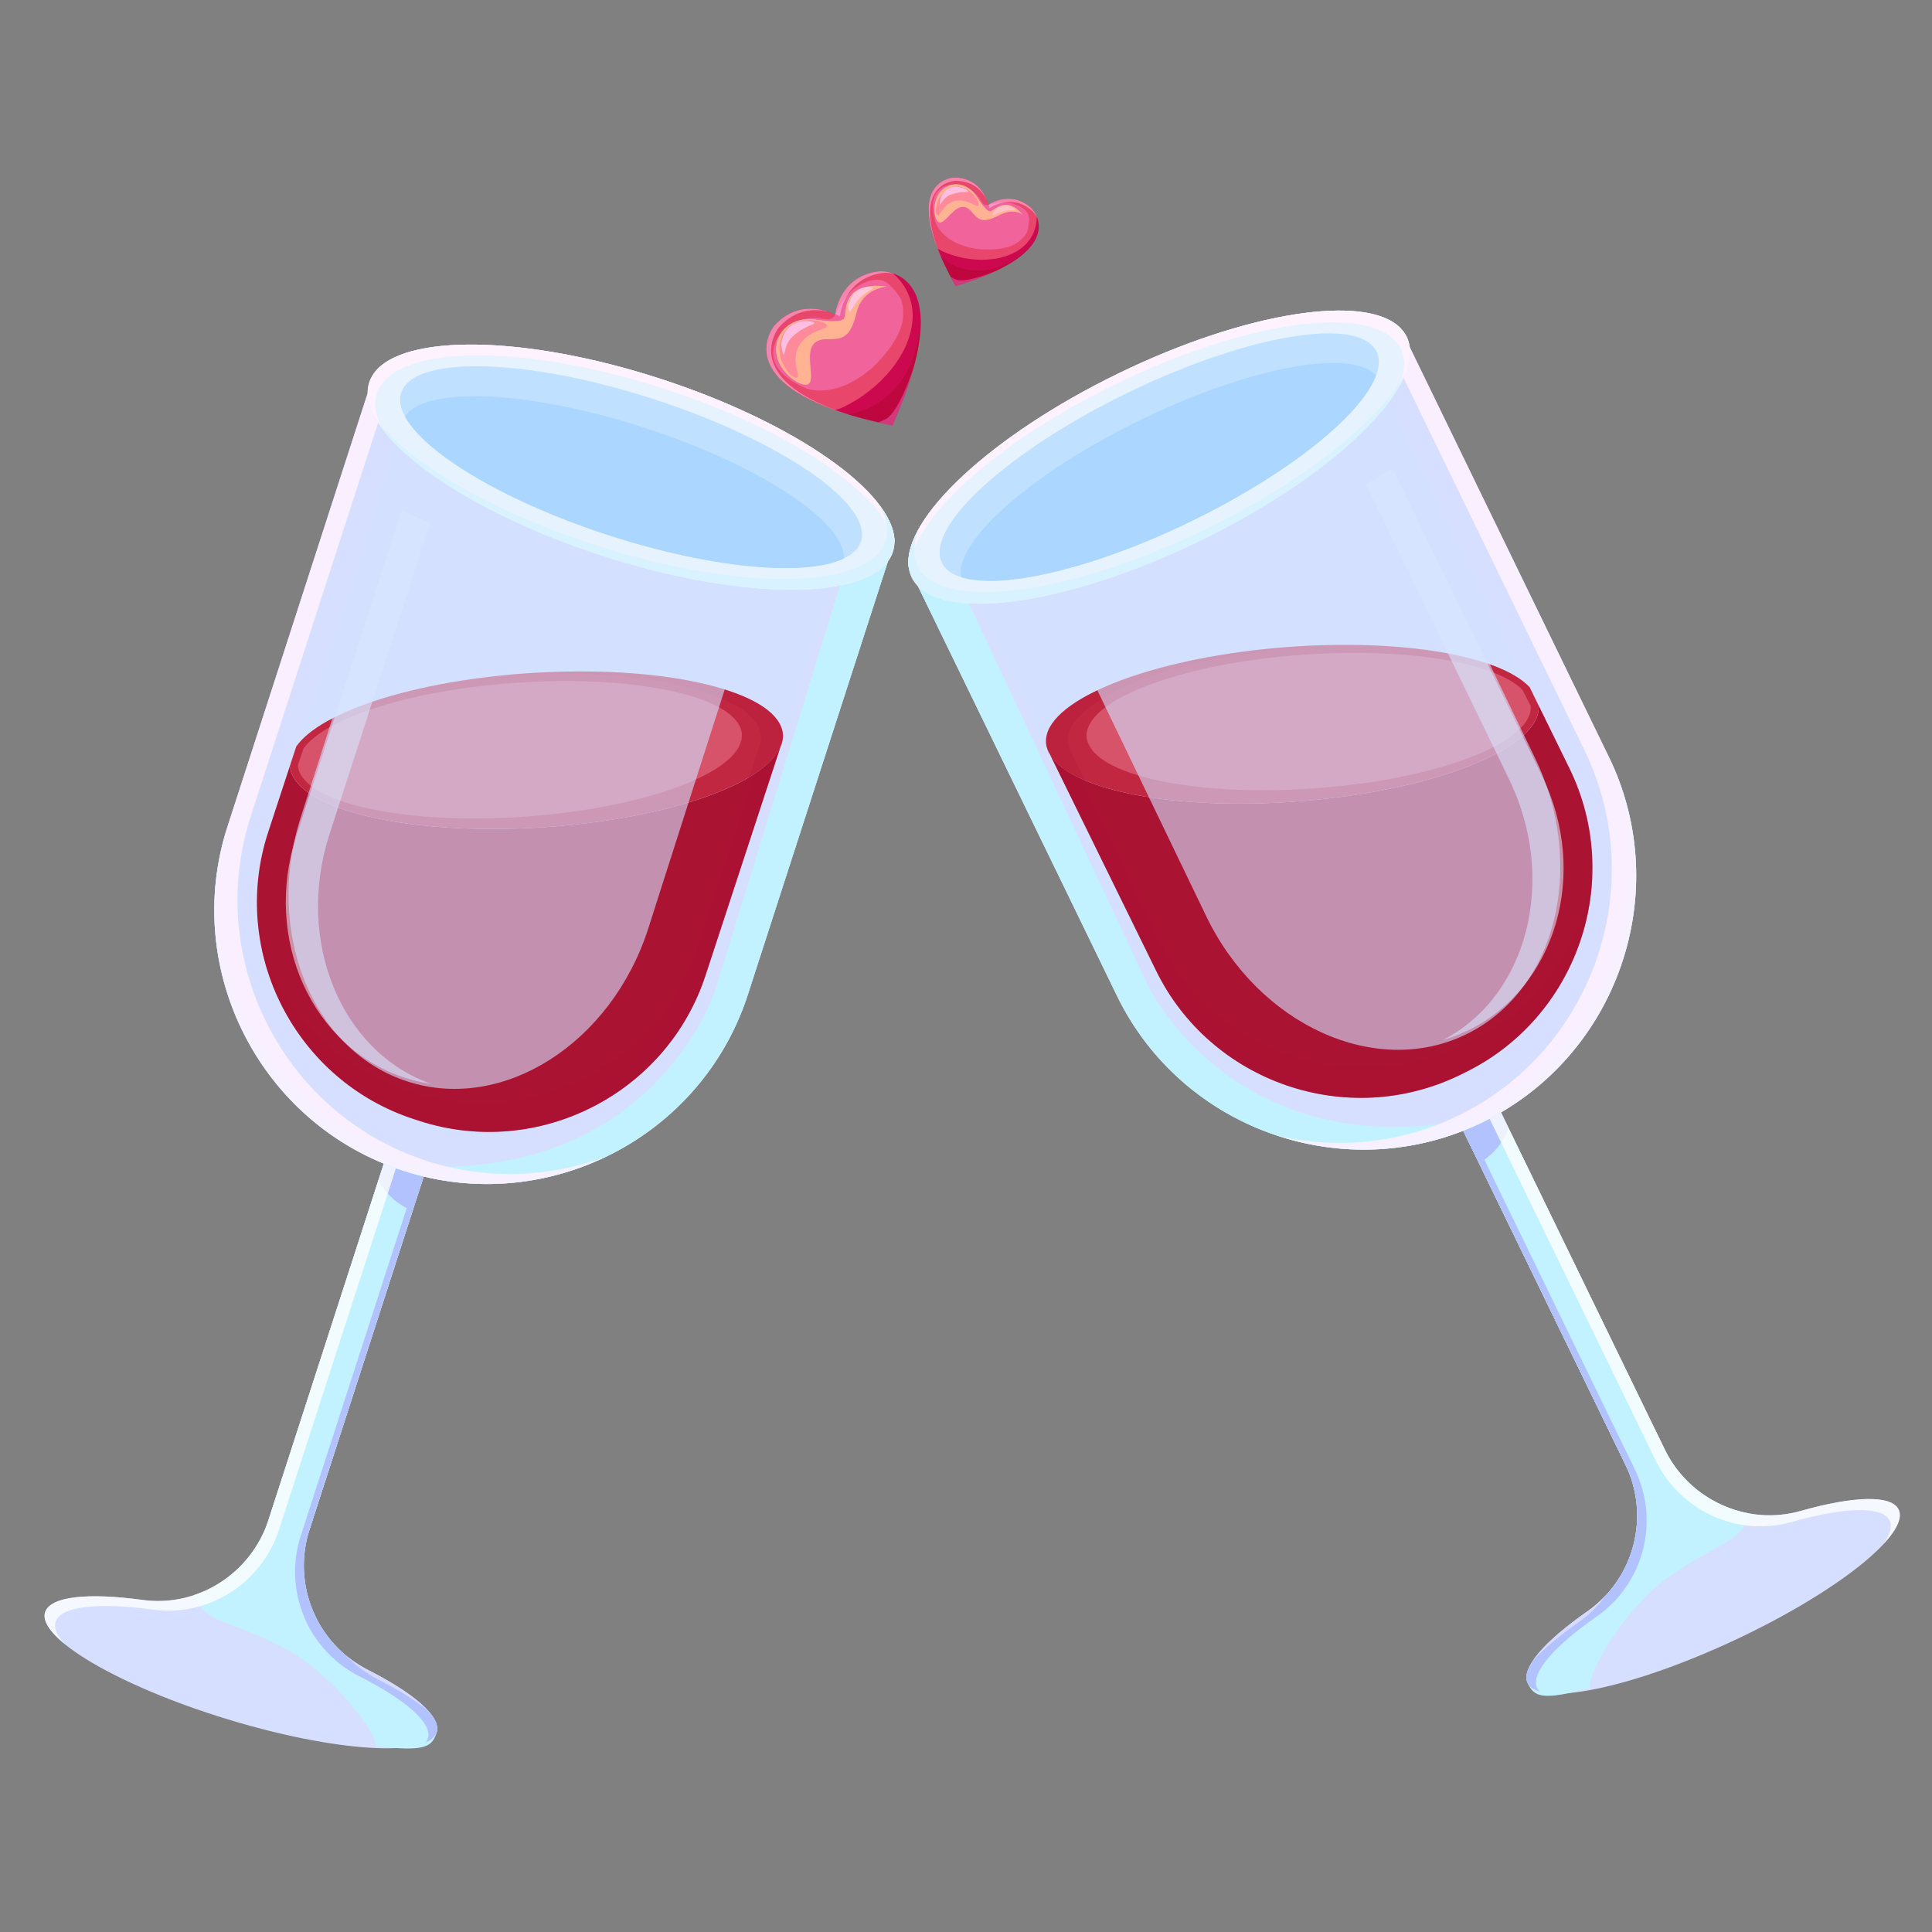<svg width="50" height="50" viewBox="0 0 50 50" fill="none" xmlns="http://www.w3.org/2000/svg">
<rect x="0" y="0" width="50" height="50" fill="#808080" stroke="none"/>
<g clip-path="url(#clip0_761_8501)">
<path d="M6.684 42.705C6.603 42.717 6.519 42.711 6.437 42.685C6.152 42.592 5.996 42.287 6.088 42.002L10.04 29.782C10.132 29.497 10.438 29.34 10.723 29.433C11.008 29.525 11.164 29.831 11.072 30.116L7.12 42.336C7.054 42.538 6.881 42.675 6.684 42.705Z" fill="#E7F2FF"/>
<path d="M10.723 29.433C10.463 29.348 10.188 29.472 10.071 29.71L9.797 30.557C9.705 30.842 9.862 31.148 10.146 31.24C10.229 31.267 10.313 31.273 10.393 31.261C10.573 31.234 10.729 31.114 10.805 30.94L11.072 30.116C11.164 29.831 11.008 29.525 10.723 29.433Z" fill="#C2F2FF"/>
<path d="M8.255 38.813C8.189 39.016 8.015 39.154 7.817 39.184C7.737 39.196 7.652 39.19 7.57 39.163C7.309 39.079 7.158 38.816 7.203 38.554L6.088 42.002C5.996 42.287 6.152 42.593 6.437 42.685C6.519 42.712 6.603 42.718 6.684 42.706C6.881 42.676 7.054 42.539 7.12 42.336L11.072 30.116C11.074 30.111 11.074 30.106 11.075 30.101L8.255 38.813Z" fill="#C2F2FF"/>
<path d="M10.723 29.433C10.437 29.34 10.132 29.497 10.04 29.782L6.951 39.332C6.503 40.717 5.13 41.604 3.688 41.406C2.284 41.214 1.294 41.311 1.167 41.726C0.963 42.393 3.066 43.629 5.864 44.487C8.663 45.344 11.097 45.498 11.302 44.831C11.425 44.43 10.713 43.824 9.519 43.217C8.191 42.543 7.552 41.001 8.01 39.584L11.072 30.116C11.164 29.831 11.008 29.525 10.723 29.433Z" fill="#D6DFFF"/>
<path d="M7.391 42.67C8.496 43.255 9.732 44.759 9.722 45.189C10.995 45.337 11.182 45.221 11.302 44.831C11.425 44.43 10.713 43.823 9.519 43.217C8.191 42.543 7.552 41 8.01 39.584L11.072 30.116C11.164 29.831 11.008 29.525 10.723 29.433C10.437 29.34 10.132 29.497 10.04 29.782L6.951 39.332C6.646 40.276 5.911 40.987 5.017 41.283C5.322 42.042 5.91 41.884 7.391 42.67Z" fill="#C2F2FF"/>
<path d="M11.072 30.116C11.164 29.831 11.008 29.525 10.723 29.433C10.505 29.362 10.276 29.438 10.138 29.604C10.25 29.562 10.374 29.553 10.497 29.593C10.781 29.686 10.938 29.991 10.846 30.276L7.784 39.744C7.325 41.16 7.965 42.703 9.292 43.377C10.487 43.983 11.198 44.59 11.076 44.991C11.064 45.028 11.043 45.062 11.019 45.094C11.167 45.028 11.268 44.942 11.302 44.831C11.425 44.43 10.713 43.823 9.519 43.217C8.191 42.543 7.552 41 8.01 39.584L11.072 30.116Z" fill="#B1C2FF"/>
<path d="M10.04 29.782L9.793 30.547C9.958 30.851 10.229 31.151 10.677 31.338L11.072 30.116C11.134 29.926 11.083 29.728 10.958 29.589L10.205 29.538C10.131 29.601 10.072 29.683 10.04 29.782Z" fill="#B1C2FF"/>
<g opacity="0.96">
<path opacity="0.51" d="M11.069 44.265C10.777 43.945 10.238 43.581 9.519 43.217C9.319 43.115 9.137 42.992 8.97 42.855C9.202 43.098 9.476 43.308 9.79 43.468C10.327 43.74 10.759 44.011 11.069 44.265Z" fill="#FFF2FF"/>
<path opacity="0.82" d="M1.438 41.977C1.565 41.562 2.555 41.465 3.959 41.657C5.402 41.855 6.774 40.968 7.223 39.582L10.311 30.033C10.403 29.748 10.708 29.591 10.994 29.684C11.01 29.689 11.024 29.697 11.039 29.704C10.976 29.58 10.866 29.479 10.723 29.433C10.437 29.34 10.132 29.497 10.04 29.782L6.951 39.332C6.503 40.717 5.131 41.604 3.688 41.406C2.284 41.214 1.294 41.311 1.167 41.726C1.099 41.947 1.29 42.232 1.672 42.544C1.476 42.331 1.389 42.137 1.438 41.977Z" fill="white"/>
</g>
<path d="M23.148 14.007L19.352 25.746C18.154 29.448 14.145 31.498 10.442 30.301C6.738 29.103 4.69 25.093 5.887 21.391L9.683 9.652C10.433 8.632 13.589 8.67 17.073 9.797C20.557 10.924 23.138 12.741 23.148 14.007Z" fill="#D6DFFF"/>
<path d="M19.45 25.407C18.253 29.109 14.244 31.16 10.54 29.962C6.962 28.805 4.93 25.023 5.876 21.43C4.705 25.121 6.751 29.107 10.442 30.301C14.145 31.499 18.154 29.448 19.352 25.746L23.148 14.007C23.148 13.999 23.145 13.991 23.145 13.982L19.45 25.407Z" fill="#C2F2FF"/>
<path d="M18.507 25.64C18.507 25.64 16.786 30.971 9.906 30.097C10.082 30.17 10.258 30.242 10.442 30.301C14.145 31.499 18.154 29.448 19.352 25.746L23.148 14.007C23.148 13.945 23.136 13.88 23.123 13.815L21.846 14.795L18.507 25.64Z" fill="#C2F2FF"/>
<path d="M21.52 15.26L18.305 25.203C17.29 28.339 13.915 30.082 10.803 29.076C7.69 28.069 5.975 24.679 6.989 21.544L10.205 11.601C10.837 10.736 13.492 10.762 16.419 11.709C19.347 12.656 21.514 14.189 21.52 15.26Z" fill="#D4E0FF"/>
<path d="M14.008 21.413C10.716 21.62 7.956 21.012 7.551 20.029C7.523 19.962 7.507 19.894 7.502 19.823L6.933 21.558C5.937 24.636 7.643 27.97 10.721 28.966L10.857 29.01C13.936 30.006 17.27 28.302 18.265 25.223L20.2 19.322C19.791 20.312 17.2 21.211 14.008 21.413Z" fill="#AB1333"/>
<path opacity="0.31" d="M19.535 20.02L18.075 24.469C17.08 27.548 13.746 29.252 10.668 28.256L10.531 28.212C8.66 27.607 7.3 26.135 6.742 24.384C7.113 26.459 8.586 28.275 10.721 28.966L10.857 29.01C13.936 30.006 17.269 28.302 18.265 25.223L20.2 19.322C20.1 19.563 19.87 19.798 19.535 20.02Z" fill="#AB1333"/>
<path d="M20.239 19.229C20.244 19.209 20.247 19.189 20.25 19.169L20.2 19.322C20.213 19.291 20.231 19.26 20.239 19.229Z" fill="#C22742"/>
<path d="M20.212 18.8C19.808 17.819 17.049 17.21 13.757 17.418C10.768 17.606 8.306 18.407 7.667 19.319L7.502 19.823C7.507 19.893 7.524 19.962 7.551 20.029C7.956 21.012 10.716 21.62 14.009 21.413C17.201 21.211 19.791 20.312 20.201 19.322L20.251 19.169C20.26 19.117 20.266 19.065 20.262 19.012C20.258 18.939 20.241 18.868 20.212 18.8Z" fill="#C22742"/>
<path opacity="0.35" d="M19.158 18.825C18.8 17.976 16.321 17.467 13.356 17.671C10.664 17.855 8.441 18.568 7.86 19.364L7.708 19.802C7.712 19.864 7.726 19.923 7.75 19.981C8.108 20.831 10.588 21.34 13.554 21.136C16.429 20.939 18.768 20.14 19.144 19.278L19.19 19.145C19.199 19.1 19.204 19.054 19.201 19.008C19.198 18.945 19.183 18.884 19.158 18.825Z" fill="#FCA6B3"/>
<path opacity="0.26" d="M20.212 18.8C19.807 17.819 17.049 17.21 13.756 17.418C13.415 17.439 13.083 17.469 12.757 17.506C12.9 17.494 13.043 17.482 13.188 17.473C16.481 17.265 19.239 17.874 19.644 18.855C19.672 18.924 19.689 18.994 19.694 19.068C19.697 19.121 19.692 19.173 19.682 19.225L19.632 19.378L17.697 25.279C16.987 27.474 15.087 28.963 12.94 29.28C15.315 29.164 17.493 27.61 18.265 25.223L20.2 19.322L20.251 19.169C20.26 19.117 20.265 19.065 20.262 19.012C20.257 18.939 20.24 18.868 20.212 18.8Z" fill="#AB1333"/>
<path d="M23.108 14.282C23.08 14.37 23.036 14.452 22.98 14.528C22.23 15.55 19.074 15.51 15.59 14.383C12.107 13.256 9.525 11.441 9.515 10.173C9.514 10.079 9.527 9.987 9.555 9.898C9.584 9.81 9.627 9.728 9.684 9.652C10.434 8.632 13.59 8.67 17.073 9.797C20.557 10.924 23.138 12.741 23.149 14.007C23.15 14.101 23.137 14.193 23.108 14.282Z" fill="#E7F2FF"/>
<path d="M22.282 14.014C22.26 14.082 22.225 14.145 22.178 14.202C21.56 14.975 18.82 14.844 15.761 13.854C12.702 12.865 10.404 11.367 10.356 10.378C10.351 10.305 10.36 10.233 10.382 10.165C10.404 10.097 10.439 10.034 10.485 9.977C11.104 9.205 13.844 9.336 16.903 10.325C19.962 11.315 22.259 12.813 22.308 13.801C22.312 13.875 22.304 13.946 22.282 14.014Z" fill="#BFE0FF"/>
<path d="M16.663 11.066C13.734 10.118 11.109 9.993 10.517 10.732C10.504 10.749 10.498 10.77 10.487 10.788C11.016 11.748 13.1 12.994 15.761 13.855C18.423 14.716 20.841 14.926 21.832 14.457C21.833 14.436 21.841 14.416 21.84 14.395C21.793 13.449 19.593 12.013 16.663 11.066Z" fill="#ABD6FF"/>
<path d="M9.708 10.461C9.707 10.367 9.72 10.275 9.749 10.186C9.777 10.098 9.82 10.016 9.877 9.94C10.621 8.918 13.74 8.944 17.177 10.056C20.475 11.123 22.943 12.825 23.144 14.078C23.146 14.055 23.149 14.031 23.149 14.007C23.138 12.741 20.557 10.924 17.073 9.797C13.59 8.67 10.434 8.632 9.684 9.652C9.627 9.728 9.584 9.81 9.555 9.898C9.527 9.987 9.514 10.079 9.515 10.173C9.517 10.461 9.658 10.778 9.906 11.108C9.781 10.882 9.709 10.664 9.708 10.461Z" fill="#FFF2FF"/>
<path opacity="0.56" d="M8.528 21.59C7.635 24.343 8.82 27.23 11.163 28.052C10.934 28.019 10.707 27.965 10.481 27.893C8.073 27.112 6.805 24.303 7.666 21.647L10.376 13.267L10.389 13.228C10.392 13.221 10.398 13.216 10.405 13.209L11.131 13.537L11.069 13.727L8.528 21.59Z" fill="#E7F2FF"/>
<path opacity="0.86" d="M15.686 29.93C14.101 30.693 12.239 30.879 10.442 30.3C6.738 29.104 4.69 25.092 5.887 21.392L9.516 10.174C9.516 10.414 9.611 10.671 9.785 10.941L6.488 21.132C5.291 24.835 7.34 28.844 11.043 30.044C12.613 30.552 14.242 30.47 15.686 29.93Z" fill="#FFF2FF"/>
<path d="M22.735 13.043C22.876 13.283 22.957 13.514 22.959 13.729C22.96 13.823 22.948 13.915 22.919 14.004C22.89 14.092 22.847 14.174 22.79 14.25C22.04 15.272 18.884 15.232 15.401 14.105C12.733 13.242 10.599 11.976 9.739 10.861C10.432 12.039 12.697 13.448 15.59 14.384C19.074 15.51 22.23 15.551 22.98 14.529C23.036 14.453 23.08 14.371 23.108 14.283C23.137 14.194 23.15 14.102 23.148 14.008C23.146 13.711 22.998 13.384 22.735 13.043Z" fill="#D9F2FF"/>
<path opacity="0.61" d="M10.556 27.992C8.08 27.201 6.835 24.12 7.786 21.144L10.478 12.729C11.739 13.906 14.827 16.194 19.393 15.851L16.779 24.022C15.828 26.998 13.028 28.785 10.556 27.992Z" fill="#D4E0FF"/>
<path d="M43.812 40.807C43.893 40.807 43.976 40.79 44.054 40.752C44.323 40.621 44.435 40.297 44.304 40.027L38.692 28.476C38.561 28.206 38.237 28.093 37.967 28.225C37.698 28.356 37.585 28.68 37.716 28.95L43.329 40.501C43.422 40.693 43.613 40.805 43.812 40.807Z" fill="#E7F2FF"/>
<path d="M37.966 28.226C38.212 28.105 38.502 28.19 38.65 28.41L39.039 29.21C39.17 29.48 39.058 29.804 38.788 29.935C38.711 29.973 38.628 29.99 38.547 29.99C38.365 29.988 38.194 29.891 38.094 29.73L37.716 28.951C37.585 28.681 37.697 28.357 37.966 28.226Z" fill="#C2F2FF"/>
<path d="M41.714 37.171C41.807 37.364 41.999 37.476 42.199 37.477C42.281 37.478 42.363 37.461 42.442 37.423C42.688 37.303 42.801 37.022 42.72 36.768L44.304 40.028C44.434 40.297 44.322 40.622 44.053 40.753C43.975 40.791 43.892 40.808 43.811 40.807C43.612 40.806 43.421 40.694 43.328 40.502L37.715 28.951C37.713 28.946 37.712 28.941 37.71 28.936L41.714 37.171Z" fill="#C2F2FF"/>
<path d="M37.966 28.225C38.236 28.093 38.56 28.206 38.691 28.476L43.077 37.503C43.714 38.813 45.196 39.5 46.597 39.104C47.961 38.718 48.955 38.677 49.138 39.07C49.433 39.703 47.523 41.219 44.87 42.457C42.218 43.695 39.829 44.186 39.534 43.554C39.356 43.174 39.976 42.474 41.075 41.708C42.296 40.856 42.715 39.239 42.064 37.9L37.716 28.95C37.585 28.68 37.697 28.356 37.966 28.225Z" fill="#D6DFFF"/>
<path d="M43.106 40.87C42.094 41.603 41.078 43.265 41.148 43.689C39.908 44.013 39.706 43.924 39.534 43.554C39.356 43.174 39.976 42.474 41.075 41.708C42.296 40.856 42.715 39.239 42.064 37.9L37.716 28.95C37.585 28.68 37.697 28.356 37.966 28.225C38.236 28.093 38.56 28.206 38.691 28.476L43.077 37.503C43.511 38.396 44.338 38.998 45.264 39.167C45.068 39.961 44.463 39.886 43.106 40.87Z" fill="#C2F2FF"/>
<path d="M37.716 28.951C37.585 28.681 37.697 28.357 37.966 28.226C38.173 28.125 38.41 28.168 38.569 28.314C38.453 28.288 38.328 28.297 38.213 28.353C37.944 28.484 37.831 28.809 37.962 29.078L42.31 38.028C42.961 39.367 42.543 40.984 41.321 41.836C40.222 42.602 39.603 43.302 39.78 43.682C39.796 43.717 39.822 43.747 39.85 43.776C39.694 43.731 39.583 43.66 39.534 43.555C39.356 43.175 39.976 42.475 41.075 41.709C42.296 40.857 42.715 39.24 42.064 37.901L37.716 28.951Z" fill="#B1C2FF"/>
<path d="M38.692 28.476L39.042 29.198C38.921 29.523 38.694 29.857 38.277 30.105L37.716 28.95C37.629 28.77 37.652 28.567 37.755 28.412L38.495 28.257C38.576 28.309 38.646 28.382 38.692 28.476Z" fill="#B1C2FF"/>
<g opacity="0.96">
<path opacity="0.51" d="M39.687 42.962C39.932 42.604 40.415 42.169 41.076 41.708C41.259 41.579 41.423 41.432 41.569 41.273C41.374 41.546 41.131 41.792 40.842 41.994C40.348 42.338 39.958 42.667 39.687 42.962Z" fill="#FFF2FF"/>
<path opacity="0.82" d="M48.905 39.356C48.721 38.963 47.727 39.005 46.364 39.39C44.963 39.786 43.48 39.099 42.844 37.789L38.458 28.762C38.327 28.492 38.003 28.379 37.733 28.511C37.718 28.518 37.705 28.529 37.691 28.537C37.736 28.405 37.831 28.291 37.967 28.225C38.237 28.093 38.561 28.206 38.691 28.476L43.078 37.503C43.714 38.813 45.197 39.5 46.598 39.104C47.961 38.718 48.955 38.677 49.138 39.07C49.236 39.28 49.087 39.589 48.753 39.951C48.916 39.712 48.976 39.508 48.905 39.356Z" fill="white"/>
</g>
<path d="M23.517 14.676L28.909 25.773C30.609 29.273 34.864 30.747 38.365 29.046C41.866 27.345 43.338 23.088 41.638 19.589L36.246 8.492C35.362 7.586 32.241 8.063 28.948 9.663C25.655 11.263 23.351 13.421 23.517 14.676Z" fill="#D6DFFF"/>
<path d="M28.764 25.451C30.464 28.951 34.72 30.425 38.221 28.724C41.603 27.08 43.09 23.052 41.654 19.625C43.326 23.118 41.854 27.35 38.365 29.045C34.864 30.746 30.609 29.273 28.909 25.773L23.517 14.676C23.516 14.668 23.517 14.659 23.517 14.651L28.764 25.451Z" fill="#C2F2FF"/>
<path d="M29.73 25.55C29.73 25.55 32.176 30.59 38.867 28.769C38.704 28.865 38.539 28.961 38.365 29.045C34.864 30.746 30.609 29.272 28.909 25.773L23.517 14.676C23.509 14.614 23.512 14.548 23.515 14.481L24.916 15.275L29.73 25.55Z" fill="#C2F2FF"/>
<path d="M25.303 15.691L29.87 25.091C31.31 28.055 34.895 29.312 37.837 27.883C40.78 26.453 42.007 22.858 40.567 19.894L36 10.494C35.254 9.726 32.629 10.121 29.861 11.466C27.093 12.81 25.16 14.63 25.303 15.691Z" fill="#D4E0FF"/>
<path d="M33.598 20.739C36.888 20.487 39.536 19.5 39.801 18.471C39.819 18.401 39.825 18.331 39.821 18.26L40.625 19.899C42.039 22.809 40.814 26.348 37.903 27.762L37.775 27.825C34.864 29.238 31.326 28.014 29.912 25.104L27.176 19.53C27.719 20.453 30.409 20.983 33.598 20.739Z" fill="#AB1333"/>
<path opacity="0.31" d="M27.932 20.128L29.995 24.332C31.409 27.242 34.947 28.466 37.858 27.052L37.986 26.99C39.756 26.13 40.897 24.484 41.207 22.672C41.128 24.778 39.922 26.782 37.903 27.762L37.775 27.825C34.864 29.239 31.326 28.015 29.912 25.105L27.176 19.53C27.308 19.755 27.569 19.956 27.932 20.128Z" fill="#AB1333"/>
<path d="M27.124 19.443C27.116 19.424 27.111 19.405 27.105 19.386L27.175 19.53C27.158 19.501 27.137 19.473 27.124 19.443Z" fill="#C22742"/>
<path d="M27.091 19.014C27.356 17.986 30.003 17 33.292 16.748C36.278 16.519 38.827 16.97 39.587 17.784L39.82 18.26C39.825 18.331 39.818 18.402 39.8 18.471C39.536 19.501 36.887 20.487 33.598 20.739C30.409 20.984 27.718 20.453 27.175 19.53L27.105 19.385C27.088 19.335 27.075 19.284 27.071 19.231C27.066 19.158 27.073 19.086 27.091 19.014Z" fill="#C22742"/>
<path opacity="0.35" d="M28.139 18.893C28.375 18.003 30.759 17.154 33.724 16.944C36.416 16.752 38.716 17.149 39.402 17.856L39.614 18.269C39.618 18.331 39.613 18.392 39.597 18.452C39.361 19.343 36.975 20.192 34.01 20.403C31.135 20.607 28.708 20.141 28.216 19.34L28.152 19.214C28.137 19.171 28.125 19.127 28.121 19.081C28.116 19.017 28.122 18.955 28.139 18.893Z" fill="#FCA6B3"/>
<path opacity="0.26" d="M27.091 19.014C27.356 17.986 30.003 17 33.292 16.747C33.633 16.721 33.967 16.705 34.294 16.696C34.151 16.704 34.008 16.712 33.863 16.724C30.573 16.976 27.926 17.962 27.662 18.99C27.643 19.061 27.636 19.134 27.642 19.207C27.646 19.26 27.659 19.311 27.675 19.361L27.746 19.506L30.483 25.08C31.491 27.155 33.579 28.366 35.749 28.382C33.382 28.596 31.008 27.36 29.912 25.104L27.175 19.529L27.104 19.385C27.088 19.335 27.075 19.284 27.071 19.231C27.066 19.158 27.073 19.085 27.091 19.014Z" fill="#AB1333"/>
<path d="M23.595 14.943C23.635 15.027 23.69 15.102 23.756 15.169C24.641 16.077 27.761 15.598 31.054 13.998C34.347 12.398 36.651 10.241 36.485 8.985C36.473 8.891 36.447 8.802 36.407 8.718C36.366 8.634 36.312 8.559 36.245 8.492C35.361 7.586 32.241 8.063 28.948 9.663C25.654 11.263 23.351 13.421 23.517 14.676C23.529 14.77 23.554 14.859 23.595 14.943Z" fill="#E7F2FF"/>
<path d="M24.375 14.563C24.407 14.628 24.45 14.685 24.504 14.735C25.224 15.415 27.919 14.903 30.811 13.498C33.703 12.094 35.77 10.291 35.681 9.305C35.675 9.231 35.657 9.162 35.626 9.097C35.594 9.033 35.551 8.976 35.497 8.926C34.777 8.247 32.082 8.757 29.19 10.162C26.298 11.567 24.232 13.371 24.32 14.356C24.326 14.43 24.344 14.499 24.375 14.563Z" fill="#BFE0FF"/>
<path d="M29.53 10.862C32.3 9.516 34.881 9.028 35.57 9.678C35.586 9.692 35.594 9.712 35.608 9.728C35.218 10.753 33.327 12.276 30.811 13.498C28.295 14.721 25.93 15.266 24.883 14.939C24.879 14.918 24.868 14.9 24.866 14.878C24.781 13.935 26.761 12.207 29.53 10.862Z" fill="#ABD6FF"/>
<path d="M36.334 9.296C36.322 9.203 36.297 9.114 36.256 9.03C36.215 8.946 36.161 8.871 36.095 8.804C35.215 7.895 32.131 8.355 28.881 9.934C25.764 11.448 23.556 13.478 23.532 14.746C23.527 14.723 23.52 14.7 23.517 14.676C23.351 13.421 25.655 11.263 28.948 9.663C32.241 8.063 35.362 7.586 36.246 8.492C36.312 8.559 36.367 8.634 36.407 8.718C36.448 8.802 36.473 8.891 36.485 8.985C36.523 9.27 36.428 9.604 36.228 9.965C36.32 9.724 36.362 9.498 36.334 9.296Z" fill="#FFF2FF"/>
<path opacity="0.56" d="M39.049 20.154C40.317 22.756 39.544 25.779 37.338 26.919C37.56 26.854 37.778 26.769 37.991 26.667C40.268 25.558 41.133 22.601 39.911 20.09L36.063 12.168L36.044 12.131C36.04 12.124 36.033 12.121 36.026 12.114L35.352 12.54L35.44 12.72L39.049 20.154Z" fill="#E7F2FF"/>
<path opacity="0.86" d="M33.121 29.408C34.797 29.942 36.666 29.868 38.366 29.045C41.867 27.346 43.338 23.087 41.638 19.59L36.485 8.985C36.518 9.223 36.46 9.491 36.325 9.782L41.007 19.416C42.706 22.917 41.236 27.172 37.735 28.875C36.25 29.596 34.626 29.742 33.121 29.408Z" fill="#FFF2FF"/>
<path d="M23.792 13.663C23.686 13.921 23.638 14.161 23.666 14.374C23.677 14.467 23.703 14.557 23.744 14.64C23.784 14.724 23.839 14.799 23.905 14.867C24.79 15.774 27.91 15.296 31.203 13.696C33.725 12.47 35.662 10.92 36.358 9.696C35.836 10.959 33.789 12.669 31.054 13.998C27.761 15.598 24.641 16.076 23.756 15.169C23.69 15.101 23.636 15.027 23.595 14.943C23.554 14.859 23.529 14.77 23.517 14.676C23.478 14.382 23.579 14.037 23.792 13.663Z" fill="#D9F2FF"/>
<path opacity="0.61" d="M37.931 26.775C40.273 25.649 41.077 22.424 39.722 19.609L35.886 11.649C34.802 12.991 32.061 15.685 27.492 15.981L31.216 23.709C32.572 26.524 35.593 27.904 37.931 26.775Z" fill="#D4E0FF"/>
<path d="M22.758 7.021C21.705 7.139 21.613 8.146 21.613 8.147C21.612 8.147 20.736 7.641 20.033 8.435C20.033 8.435 18.662 10.114 23.098 11.01C24.921 6.866 22.758 7.021 22.758 7.021Z" fill="#CC094F"/>
<path opacity="0.57" d="M23.62 8.176C23.623 7.717 23.406 7.329 23.109 7.075C22.915 7.01 22.758 7.021 22.758 7.021C21.705 7.139 21.613 8.146 21.613 8.147C21.613 8.147 21.509 8.087 21.343 8.041C21.307 8.045 21.267 8.037 21.227 8.013C20.908 7.951 20.441 7.974 20.033 8.435C20.033 8.435 19.005 9.693 21.608 10.612C21.683 10.593 21.755 10.568 21.825 10.535C22.78 10.083 23.612 9.129 23.62 8.176Z" fill="#FF7483"/>
<path opacity="0.32" d="M22.942 7.312C22.896 7.283 22.846 7.262 22.794 7.249C22.701 7.227 22.595 7.245 22.504 7.266C22.372 7.296 22.163 7.419 22.083 7.491C21.93 7.627 21.79 7.809 21.69 7.988C21.663 8.036 21.64 8.086 21.619 8.137C21.582 8.232 21.479 8.284 21.378 8.26C21.377 8.26 21.376 8.26 21.375 8.259C21.358 8.255 21.341 8.252 21.325 8.253C21.303 8.255 21.281 8.251 21.259 8.243C21.241 8.236 21.221 8.233 21.201 8.231C20.936 8.207 20.563 8.261 20.215 8.617C20.21 8.621 20.206 8.626 20.202 8.631C20.127 8.721 19.538 9.495 20.883 10.06C21.068 10.117 21.71 10.24 22.512 9.569L22.514 9.576C22.934 9.186 23.337 8.676 23.369 8.215C23.379 8.079 23.372 7.898 23.326 7.769C23.284 7.649 23.114 7.46 23.02 7.372C22.996 7.35 22.97 7.329 22.942 7.312Z" fill="#FF9FFF"/>
<g opacity="0.48">
<path d="M21.737 8.187C21.737 8.185 21.828 7.178 22.882 7.06C22.882 7.06 22.998 7.052 23.155 7.091C22.941 7.008 22.758 7.021 22.758 7.021C21.785 7.129 21.633 7.996 21.615 8.13C21.692 8.161 21.736 8.186 21.737 8.187Z" fill="#FFCAF4"/>
<path d="M20.157 8.474C20.61 7.962 21.136 7.991 21.453 8.076C21.167 7.972 20.553 7.848 20.033 8.435C20.033 8.435 18.924 9.792 21.925 10.717C19.079 9.793 20.157 8.474 20.157 8.474Z" fill="#FFCAF4"/>
</g>
<path opacity="0.21" d="M23.176 10.829C23.198 10.777 23.219 10.727 23.24 10.677C23.243 10.669 23.246 10.661 23.249 10.654C23.269 10.605 23.288 10.557 23.307 10.51C23.31 10.502 23.314 10.493 23.317 10.485C23.335 10.438 23.353 10.392 23.37 10.346C23.373 10.339 23.376 10.331 23.379 10.324C23.396 10.277 23.413 10.232 23.43 10.187C23.431 10.181 23.433 10.176 23.435 10.171C23.452 10.124 23.469 10.077 23.484 10.032C23.485 10.03 23.485 10.029 23.486 10.027C23.501 9.981 23.517 9.936 23.531 9.892C23.532 9.889 23.533 9.885 23.534 9.882C23.548 9.839 23.562 9.796 23.575 9.755C23.576 9.749 23.578 9.743 23.58 9.737C23.592 9.697 23.604 9.657 23.616 9.618C23.617 9.611 23.619 9.605 23.621 9.598C23.632 9.56 23.643 9.522 23.653 9.484C23.655 9.478 23.656 9.472 23.658 9.466C23.668 9.428 23.678 9.391 23.687 9.354C23.688 9.349 23.689 9.344 23.69 9.34C23.699 9.302 23.708 9.264 23.716 9.228C23.717 9.226 23.717 9.224 23.718 9.222C23.726 9.184 23.734 9.147 23.741 9.111C23.742 9.11 23.742 9.108 23.743 9.106C23.75 9.071 23.756 9.036 23.763 9.002C23.764 8.998 23.764 8.993 23.765 8.989C23.771 8.956 23.776 8.924 23.782 8.892C23.782 8.887 23.783 8.882 23.784 8.878C23.789 8.846 23.793 8.815 23.797 8.785C23.798 8.78 23.798 8.776 23.799 8.771C23.803 8.741 23.806 8.711 23.809 8.681C23.81 8.678 23.81 8.674 23.811 8.67C23.814 8.64 23.816 8.61 23.819 8.581C23.819 8.579 23.819 8.577 23.819 8.575C23.821 8.545 23.823 8.515 23.825 8.486V8.486C23.826 8.457 23.827 8.428 23.828 8.401C23.828 8.398 23.828 8.396 23.828 8.393C23.828 8.367 23.828 8.341 23.828 8.315C23.828 8.312 23.828 8.309 23.828 8.306C23.828 8.281 23.827 8.256 23.826 8.232C23.826 8.229 23.826 8.226 23.826 8.222C23.825 8.198 23.823 8.175 23.821 8.152C23.821 8.149 23.821 8.146 23.821 8.144C23.819 8.12 23.817 8.097 23.814 8.074C23.814 8.073 23.814 8.072 23.813 8.07C23.81 8.042 23.806 8.015 23.802 7.988C23.887 8.895 23.501 10.422 21.953 10.726C22.035 10.751 22.12 10.775 22.208 10.799C22.209 10.8 22.211 10.8 22.212 10.801C22.298 10.824 22.387 10.848 22.479 10.871C22.483 10.872 22.487 10.873 22.491 10.873C22.535 10.884 22.58 10.895 22.625 10.906C22.631 10.908 22.637 10.909 22.643 10.91C22.686 10.92 22.729 10.93 22.772 10.94C22.777 10.941 22.781 10.942 22.786 10.943C22.831 10.953 22.877 10.963 22.924 10.973C22.934 10.976 22.944 10.978 22.954 10.98C23.002 10.99 23.049 11 23.098 11.01C23.123 10.954 23.146 10.899 23.169 10.845C23.172 10.839 23.174 10.834 23.176 10.829Z" fill="#880000"/>
<path opacity="0.45" d="M23.674 7.57C23.675 7.576 23.678 7.581 23.682 7.587C23.697 7.619 23.712 7.652 23.725 7.688C23.709 7.646 23.692 7.607 23.674 7.57Z" fill="#BD0911"/>
<path opacity="0.45" d="M23.793 7.934C23.796 7.951 23.799 7.969 23.802 7.987C23.802 7.987 23.802 7.986 23.802 7.985C23.799 7.968 23.796 7.95 23.793 7.934Z" fill="#BD0911"/>
<path opacity="0.45" d="M23.792 7.932C23.788 7.911 23.784 7.891 23.779 7.871C23.784 7.891 23.788 7.911 23.792 7.932Z" fill="#BD0911"/>
<path d="M21.1 8.268C21.1 8.268 21.768 8.381 21.843 8.241C21.919 8.101 21.751 7.264 22.96 7.414C22.96 7.414 22.328 7.456 22.174 8.067C22.02 8.679 21.88 8.789 21.412 8.779C21.257 8.775 21.153 8.813 21.084 8.877C20.805 9.132 21.119 9.822 20.92 9.94C20.741 10.045 20.141 9.654 20.088 9.125C20.081 9.059 20.067 8.819 20.225 8.596C20.409 8.339 20.746 8.213 21.1 8.268Z" fill="#FFB392"/>
<path opacity="0.83" d="M20.211 9.304C20.197 9.254 20.087 8.833 20.342 8.534C20.66 8.159 21.352 8.28 21.4 8.423C21.435 8.529 20.924 8.54 20.692 8.926C20.44 9.345 20.745 9.749 20.623 9.773C20.563 9.785 20.399 9.727 20.211 9.304Z" fill="#FF829A"/>
<path opacity="0.8" d="M20.216 8.916C20.221 8.852 20.25 8.603 20.452 8.444C20.707 8.243 21.074 8.314 21.082 8.361C21.088 8.396 20.899 8.414 20.649 8.599C20.555 8.668 20.475 8.729 20.41 8.835C20.304 9.008 20.314 9.175 20.283 9.175C20.266 9.175 20.244 9.127 20.216 8.916Z" fill="#FFCAF4"/>
<path opacity="0.8" d="M21.983 7.814C22.001 7.763 22.082 7.552 22.283 7.467C22.415 7.41 22.573 7.419 22.581 7.459C22.589 7.499 22.442 7.526 22.286 7.677C22.102 7.854 22.036 8.075 21.988 8.062C21.985 8.061 21.98 8.059 21.971 8.038C21.936 7.952 21.966 7.857 21.983 7.814Z" fill="#FFCAF4"/>
<path opacity="0.32" d="M22.93 10.842C22.856 10.882 22.789 10.91 22.728 10.93C22.847 10.957 22.97 10.984 23.098 11.01C23.359 10.418 23.538 9.914 23.653 9.484C23.653 9.484 23.287 10.646 22.93 10.842Z" fill="#FF9FFF"/>
<path d="M26.7 5.396C26.155 4.889 25.577 5.302 25.576 5.303C25.576 5.301 25.444 4.604 24.7 4.594C24.7 4.594 23.178 4.633 24.733 7.404C27.773 6.476 26.7 5.396 26.7 5.396Z" fill="#CC094F"/>
<path opacity="0.57" d="M26.48 6.384C26.726 6.175 26.833 5.882 26.832 5.608C26.778 5.475 26.7 5.396 26.7 5.396C26.155 4.889 25.577 5.302 25.576 5.303C25.576 5.302 25.56 5.219 25.509 5.11C25.491 5.093 25.476 5.068 25.471 5.036C25.357 4.838 25.132 4.6 24.699 4.594C24.699 4.594 23.559 4.623 24.262 6.429C24.306 6.46 24.354 6.487 24.403 6.509C25.081 6.81 25.969 6.816 26.48 6.384Z" fill="#FF7483"/>
<path opacity="0.32" d="M26.63 5.627C26.624 5.59 26.612 5.553 26.595 5.52C26.564 5.46 26.506 5.413 26.453 5.373C26.377 5.317 26.215 5.262 26.141 5.252C25.998 5.233 25.838 5.242 25.696 5.271C25.659 5.279 25.621 5.289 25.585 5.302C25.517 5.325 25.442 5.294 25.409 5.23C25.408 5.229 25.408 5.228 25.408 5.227C25.402 5.217 25.396 5.206 25.388 5.198C25.377 5.187 25.369 5.174 25.363 5.158C25.359 5.145 25.351 5.134 25.343 5.122C25.234 4.97 25.035 4.796 24.686 4.774C24.681 4.773 24.677 4.773 24.673 4.773C24.591 4.775 23.909 4.816 24.224 5.79C24.279 5.915 24.507 6.313 25.232 6.432L25.228 6.437C25.629 6.482 26.085 6.462 26.345 6.268C26.421 6.211 26.515 6.125 26.562 6.041C26.607 5.964 26.629 5.787 26.633 5.697C26.634 5.673 26.633 5.65 26.63 5.627Z" fill="#FF9FFF"/>
<g opacity="0.48">
<path d="M25.612 5.386C25.613 5.386 26.191 4.973 26.736 5.48C26.736 5.48 26.794 5.538 26.845 5.639C26.791 5.487 26.7 5.396 26.7 5.396C26.197 4.928 25.666 5.244 25.586 5.296C25.605 5.35 25.612 5.386 25.612 5.386Z" fill="#FFCAF4"/>
<path d="M24.735 4.678C25.216 4.684 25.441 4.977 25.541 5.185C25.465 4.985 25.25 4.601 24.7 4.594C24.7 4.594 23.47 4.625 24.352 6.646C23.54 4.708 24.735 4.678 24.735 4.678Z" fill="#FFCAF4"/>
</g>
<path opacity="0.21" d="M24.865 7.364C24.902 7.352 24.939 7.34 24.975 7.328C24.98 7.326 24.986 7.324 24.991 7.322C25.026 7.311 25.061 7.299 25.095 7.287C25.1 7.285 25.106 7.283 25.112 7.281C25.145 7.269 25.178 7.258 25.211 7.246C25.216 7.244 25.221 7.242 25.226 7.24C25.259 7.228 25.291 7.216 25.323 7.204C25.326 7.203 25.33 7.202 25.334 7.2C25.366 7.188 25.399 7.175 25.43 7.163C25.431 7.162 25.432 7.162 25.433 7.161C25.465 7.149 25.495 7.136 25.526 7.124C25.528 7.123 25.53 7.122 25.533 7.121C25.562 7.108 25.591 7.096 25.619 7.084C25.623 7.082 25.627 7.08 25.63 7.079C25.658 7.067 25.684 7.055 25.71 7.043C25.715 7.041 25.719 7.039 25.723 7.037C25.749 7.025 25.774 7.013 25.799 7.002C25.802 7 25.806 6.998 25.81 6.996C25.835 6.984 25.86 6.972 25.883 6.96C25.886 6.958 25.889 6.957 25.892 6.955C25.917 6.943 25.941 6.931 25.964 6.918C25.965 6.917 25.966 6.917 25.968 6.916C25.992 6.903 26.015 6.891 26.037 6.878C26.038 6.878 26.039 6.877 26.041 6.876C26.063 6.864 26.084 6.851 26.105 6.839C26.108 6.838 26.111 6.836 26.113 6.835C26.133 6.823 26.153 6.811 26.172 6.799C26.175 6.797 26.178 6.795 26.181 6.793C26.2 6.781 26.219 6.77 26.236 6.758C26.239 6.756 26.242 6.754 26.245 6.752C26.263 6.741 26.28 6.729 26.297 6.717C26.3 6.715 26.302 6.714 26.304 6.712C26.321 6.7 26.338 6.688 26.355 6.676C26.356 6.675 26.357 6.674 26.358 6.674C26.375 6.661 26.392 6.648 26.408 6.636L26.409 6.635C26.424 6.623 26.44 6.611 26.455 6.598C26.456 6.597 26.458 6.596 26.459 6.595C26.473 6.583 26.487 6.571 26.501 6.559C26.502 6.558 26.504 6.556 26.506 6.555C26.519 6.543 26.532 6.532 26.544 6.52C26.546 6.518 26.547 6.517 26.549 6.515C26.561 6.504 26.573 6.492 26.585 6.481C26.586 6.479 26.587 6.478 26.589 6.477C26.6 6.465 26.611 6.453 26.622 6.441C26.623 6.441 26.624 6.44 26.624 6.439C26.638 6.425 26.651 6.41 26.663 6.396C26.22 6.856 25.23 7.35 24.359 6.665C24.384 6.72 24.409 6.777 24.437 6.835C24.437 6.836 24.438 6.837 24.438 6.838C24.465 6.894 24.493 6.952 24.523 7.012C24.524 7.014 24.526 7.017 24.527 7.019C24.541 7.048 24.556 7.077 24.571 7.106C24.573 7.11 24.575 7.113 24.577 7.117C24.591 7.144 24.606 7.172 24.62 7.199C24.622 7.202 24.623 7.205 24.625 7.208C24.64 7.237 24.656 7.266 24.672 7.295C24.676 7.302 24.679 7.308 24.683 7.315C24.699 7.344 24.715 7.374 24.733 7.405C24.773 7.392 24.814 7.38 24.853 7.367C24.857 7.366 24.861 7.365 24.865 7.364Z" fill="#880000"/>
<path opacity="0.45" d="M26.826 6.136C26.824 6.139 26.822 6.143 26.821 6.147C26.811 6.17 26.8 6.193 26.787 6.217C26.802 6.189 26.815 6.162 26.826 6.136Z" fill="#BD0911"/>
<path opacity="0.45" d="M26.687 6.366C26.68 6.376 26.671 6.386 26.663 6.395C26.663 6.395 26.664 6.395 26.664 6.394C26.672 6.385 26.68 6.376 26.687 6.366Z" fill="#BD0911"/>
<path opacity="0.45" d="M26.744 6.289C26.751 6.278 26.758 6.267 26.765 6.256C26.758 6.267 26.751 6.278 26.744 6.289Z" fill="#BD0911"/>
<path d="M25.277 5.085C25.277 5.085 25.523 5.492 25.632 5.468C25.741 5.444 26.037 5.044 26.473 5.563C26.473 5.563 26.271 5.366 25.875 5.564C25.479 5.763 25.356 5.739 25.148 5.485C25.079 5.401 25.011 5.363 24.945 5.355C24.682 5.324 24.459 5.807 24.305 5.755C24.166 5.708 24.1 5.209 24.357 4.939C24.39 4.905 24.51 4.787 24.701 4.77C24.922 4.75 25.144 4.871 25.277 5.085Z" fill="#FFB392"/>
<path opacity="0.83" d="M24.302 5.133C24.321 5.102 24.484 4.844 24.76 4.831C25.105 4.814 25.374 5.227 25.324 5.32C25.287 5.389 25.036 5.132 24.727 5.198C24.391 5.27 24.33 5.621 24.259 5.569C24.224 5.544 24.176 5.432 24.302 5.133Z" fill="#FF829A"/>
<path opacity="0.8" d="M24.35 5.101C24.37 5.061 24.452 4.906 24.625 4.853C24.843 4.787 25.065 4.927 25.058 4.96C25.053 4.985 24.925 4.949 24.715 5.005C24.635 5.026 24.567 5.045 24.497 5.098C24.384 5.184 24.348 5.296 24.328 5.288C24.317 5.284 24.314 5.247 24.35 5.101Z" fill="#FFCAF4"/>
<path opacity="0.58" d="M25.777 5.418C25.807 5.395 25.935 5.301 26.086 5.326C26.186 5.343 26.275 5.408 26.265 5.435C26.255 5.461 26.157 5.422 26.008 5.452C25.832 5.487 25.71 5.593 25.686 5.568C25.685 5.566 25.683 5.562 25.685 5.547C25.697 5.483 25.751 5.438 25.777 5.418Z" fill="#FFCAF4"/>
<path opacity="0.32" d="M24.746 7.238C24.691 7.217 24.645 7.194 24.606 7.171C24.646 7.247 24.689 7.324 24.734 7.405C25.168 7.272 25.518 7.136 25.8 7.001C25.8 7.001 25.014 7.338 24.746 7.238Z" fill="#FF9FFF"/>
</g>
<defs>
<clipPath id="clip0_761_8501">
<rect width="50" height="50" fill="white"/>
</clipPath>
</defs>
</svg>
